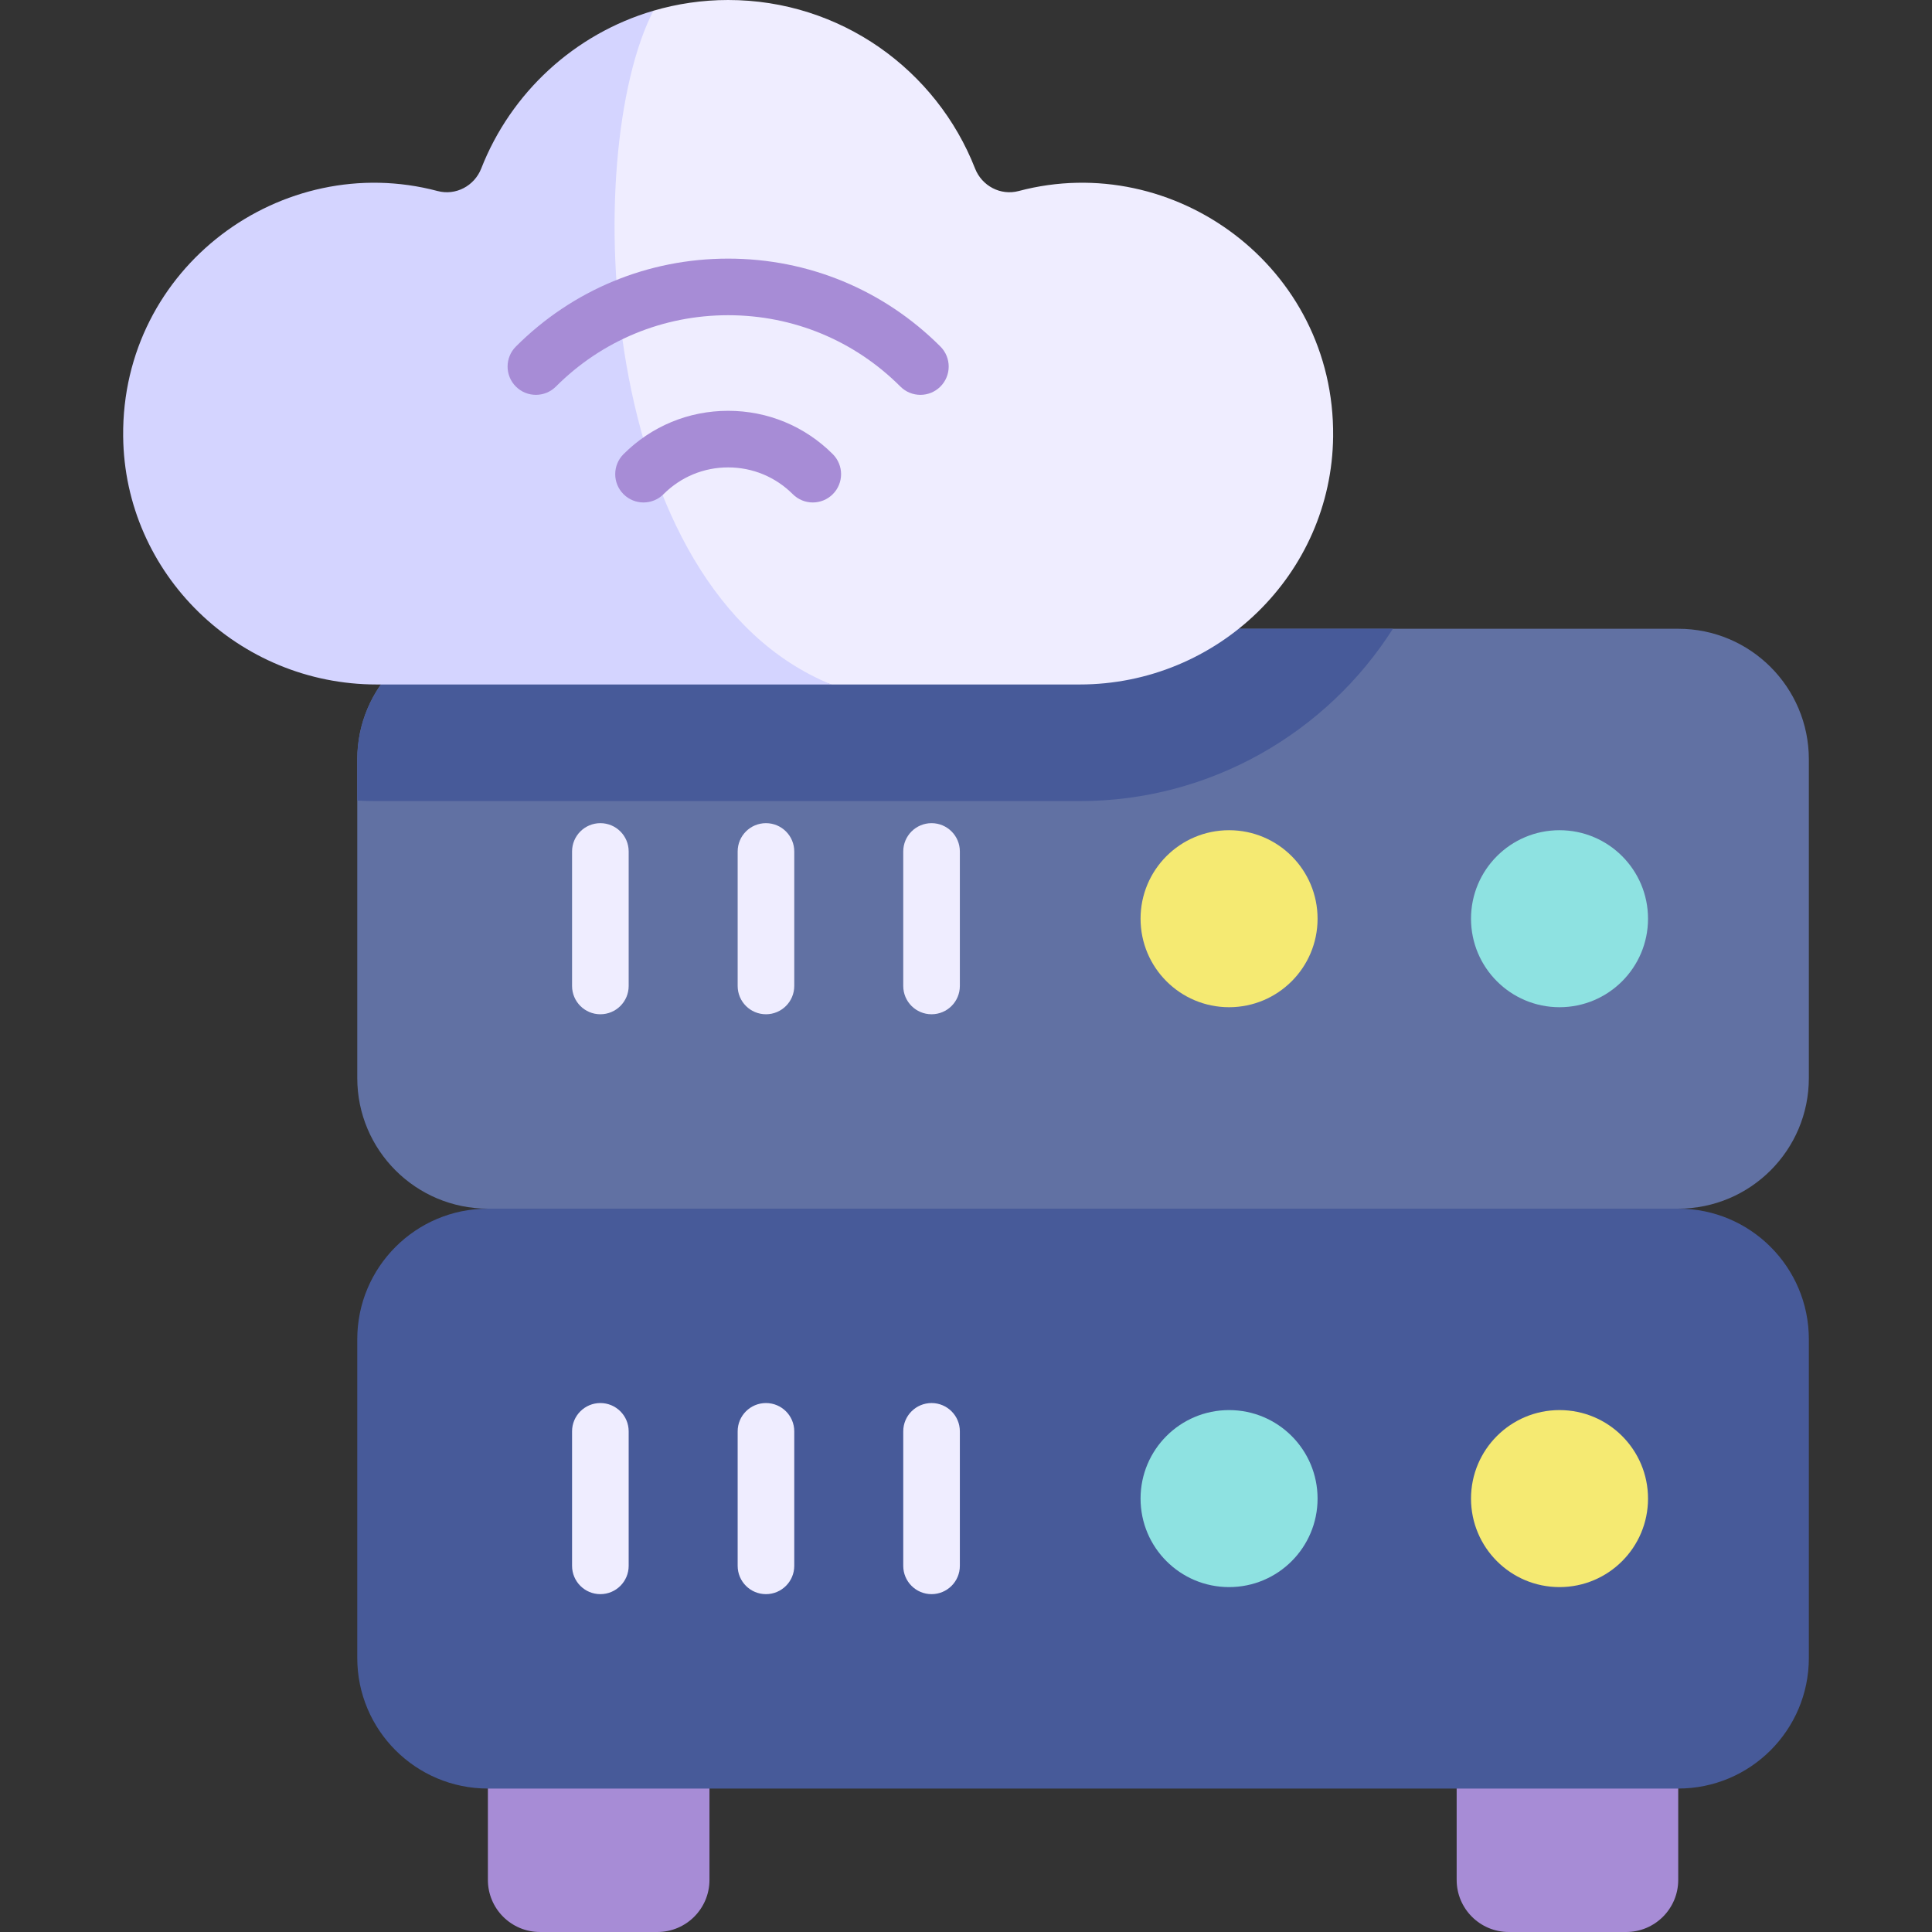 <svg width="150" height="150" viewBox="0 0 150 150" fill="none" xmlns="http://www.w3.org/2000/svg">
<rect x="0" y="0" width="150" height="150" fill="#333333" stroke="none"/>
<path d="M51.038 150H41.924C39.691 150 37.88 148.189 37.88 145.956V136.749H55.083V145.956C55.082 148.189 53.272 150 51.038 150V150Z" fill="#A78CD6"/>
<path d="M117.139 150H126.253C128.486 150 130.297 148.189 130.297 145.956V136.749H113.095V145.956C113.095 148.189 114.906 150 117.139 150Z" fill="#A78CD6"/>
<path d="M130.297 138.862H37.88C32.279 138.862 27.738 134.321 27.738 128.72V103.981C27.738 98.38 32.279 93.839 37.88 93.839H130.297C135.898 93.839 140.439 98.38 140.439 103.981V128.72C140.439 134.321 135.898 138.862 130.297 138.862Z" fill="#475A99"/>
<path d="M95.425 123.222C99.22 123.222 102.296 120.146 102.296 116.35C102.296 112.555 99.22 109.479 95.425 109.479C91.629 109.479 88.553 112.555 88.553 116.35C88.553 120.146 91.629 123.222 95.425 123.222Z" fill="#8EE2E1"/>
<path d="M121.08 123.222C124.876 123.222 127.952 120.146 127.952 116.35C127.952 112.555 124.876 109.479 121.08 109.479C117.285 109.479 114.209 112.555 114.209 116.35C114.209 120.146 117.285 123.222 121.08 123.222Z" fill="#F5EA72"/>
<path d="M46.612 123.769C45.399 123.769 44.415 122.786 44.415 121.572V111.129C44.415 109.915 45.399 108.932 46.612 108.932C47.826 108.932 48.81 109.915 48.81 111.129V121.572C48.81 122.785 47.826 123.769 46.612 123.769Z" fill="#EFEDFF"/>
<path d="M59.469 123.769C58.255 123.769 57.272 122.786 57.272 121.572V111.129C57.272 109.915 58.255 108.932 59.469 108.932C60.682 108.932 61.666 109.915 61.666 111.129V121.572C61.666 122.785 60.682 123.769 59.469 123.769Z" fill="#EFEDFF"/>
<path d="M72.326 123.769C71.112 123.769 70.128 122.786 70.128 121.572V111.129C70.128 109.915 71.112 108.932 72.326 108.932C73.539 108.932 74.523 109.915 74.523 111.129V121.572C74.523 122.785 73.539 123.769 72.326 123.769Z" fill="#EFEDFF"/>
<path d="M130.297 93.839H37.88C32.279 93.839 27.738 89.299 27.738 83.697V58.959C27.738 53.358 32.279 48.817 37.88 48.817H130.297C135.898 48.817 140.439 53.358 140.439 58.959V83.697C140.439 89.299 135.898 93.839 130.297 93.839Z" fill="#6171A3"/>
<path d="M37.88 48.817C32.279 48.817 27.738 53.358 27.738 58.959V62.158C28.236 62.184 28.738 62.197 29.242 62.197H83.825C94.025 62.197 103.041 56.842 108.145 48.817H37.88V48.817Z" fill="#475A99"/>
<path d="M95.425 78.2C99.22 78.2 102.296 75.123 102.296 71.328C102.296 67.533 99.22 64.457 95.425 64.457C91.629 64.457 88.553 67.533 88.553 71.328C88.553 75.123 91.629 78.2 95.425 78.2Z" fill="#F5EA72"/>
<path d="M121.08 78.2C124.876 78.2 127.952 75.123 127.952 71.328C127.952 67.533 124.876 64.457 121.08 64.457C117.285 64.457 114.209 67.533 114.209 71.328C114.209 75.123 117.285 78.2 121.08 78.2Z" fill="#8EE2E1"/>
<path d="M46.612 78.747C45.399 78.747 44.415 77.764 44.415 76.55V66.107C44.415 64.893 45.399 63.91 46.612 63.91C47.826 63.91 48.81 64.893 48.81 66.107V76.55C48.81 77.764 47.826 78.747 46.612 78.747Z" fill="#EFEDFF"/>
<path d="M59.469 78.747C58.255 78.747 57.272 77.764 57.272 76.55V66.107C57.272 64.893 58.255 63.91 59.469 63.91C60.682 63.91 61.666 64.893 61.666 66.107V76.55C61.666 77.764 60.682 78.747 59.469 78.747Z" fill="#EFEDFF"/>
<path d="M72.326 78.747C71.112 78.747 70.128 77.764 70.128 76.55V66.107C70.128 64.893 71.112 63.91 72.326 63.91C73.539 63.91 74.523 64.893 74.523 66.107V76.55C74.523 77.764 73.539 78.747 72.326 78.747Z" fill="#EFEDFF"/>
<path d="M79.092 14.831C77.684 15.205 76.234 14.439 75.703 13.082C72.706 5.424 65.253 0 56.533 0C54.516 0 52.567 0.294 50.725 0.835C39.797 11.979 38.35 45.925 64.551 53.143H83.824C94.53 53.143 103.394 44.589 103.504 33.884C103.638 20.742 91.163 11.628 79.092 14.831V14.831Z" fill="#EFEDFF"/>
<path d="M50.725 0.835C44.604 2.633 39.667 7.196 37.363 13.082C36.831 14.439 35.382 15.205 33.973 14.831C21.912 11.631 9.437 20.726 9.562 33.868C9.664 44.579 18.53 53.143 29.242 53.143H64.551C46.241 45.703 45.042 11.921 50.725 0.835V0.835Z" fill="#D4D4FF"/>
<path d="M63.104 39.011C62.542 39.011 61.98 38.797 61.551 38.368C60.21 37.028 58.428 36.289 56.533 36.289C54.638 36.289 52.856 37.028 51.516 38.368C50.658 39.226 49.267 39.226 48.409 38.368C47.551 37.51 47.551 36.119 48.409 35.261C50.579 33.09 53.464 31.895 56.533 31.895C59.602 31.895 62.488 33.09 64.658 35.26C65.516 36.119 65.516 37.51 64.658 38.368C64.229 38.797 63.666 39.011 63.104 39.011Z" fill="#A78CD6"/>
<path d="M71.46 30.656C70.898 30.656 70.335 30.442 69.906 30.012C66.334 26.44 61.585 24.473 56.533 24.473C51.481 24.473 46.732 26.44 43.16 30.013C42.302 30.87 40.91 30.87 40.053 30.013C39.194 29.154 39.194 27.763 40.053 26.905C44.455 22.503 50.308 20.079 56.533 20.079C62.759 20.079 68.612 22.503 73.013 26.905C73.871 27.764 73.871 29.154 73.013 30.013C72.585 30.441 72.022 30.656 71.46 30.656V30.656Z" fill="#A78CD6"/>
</svg>
